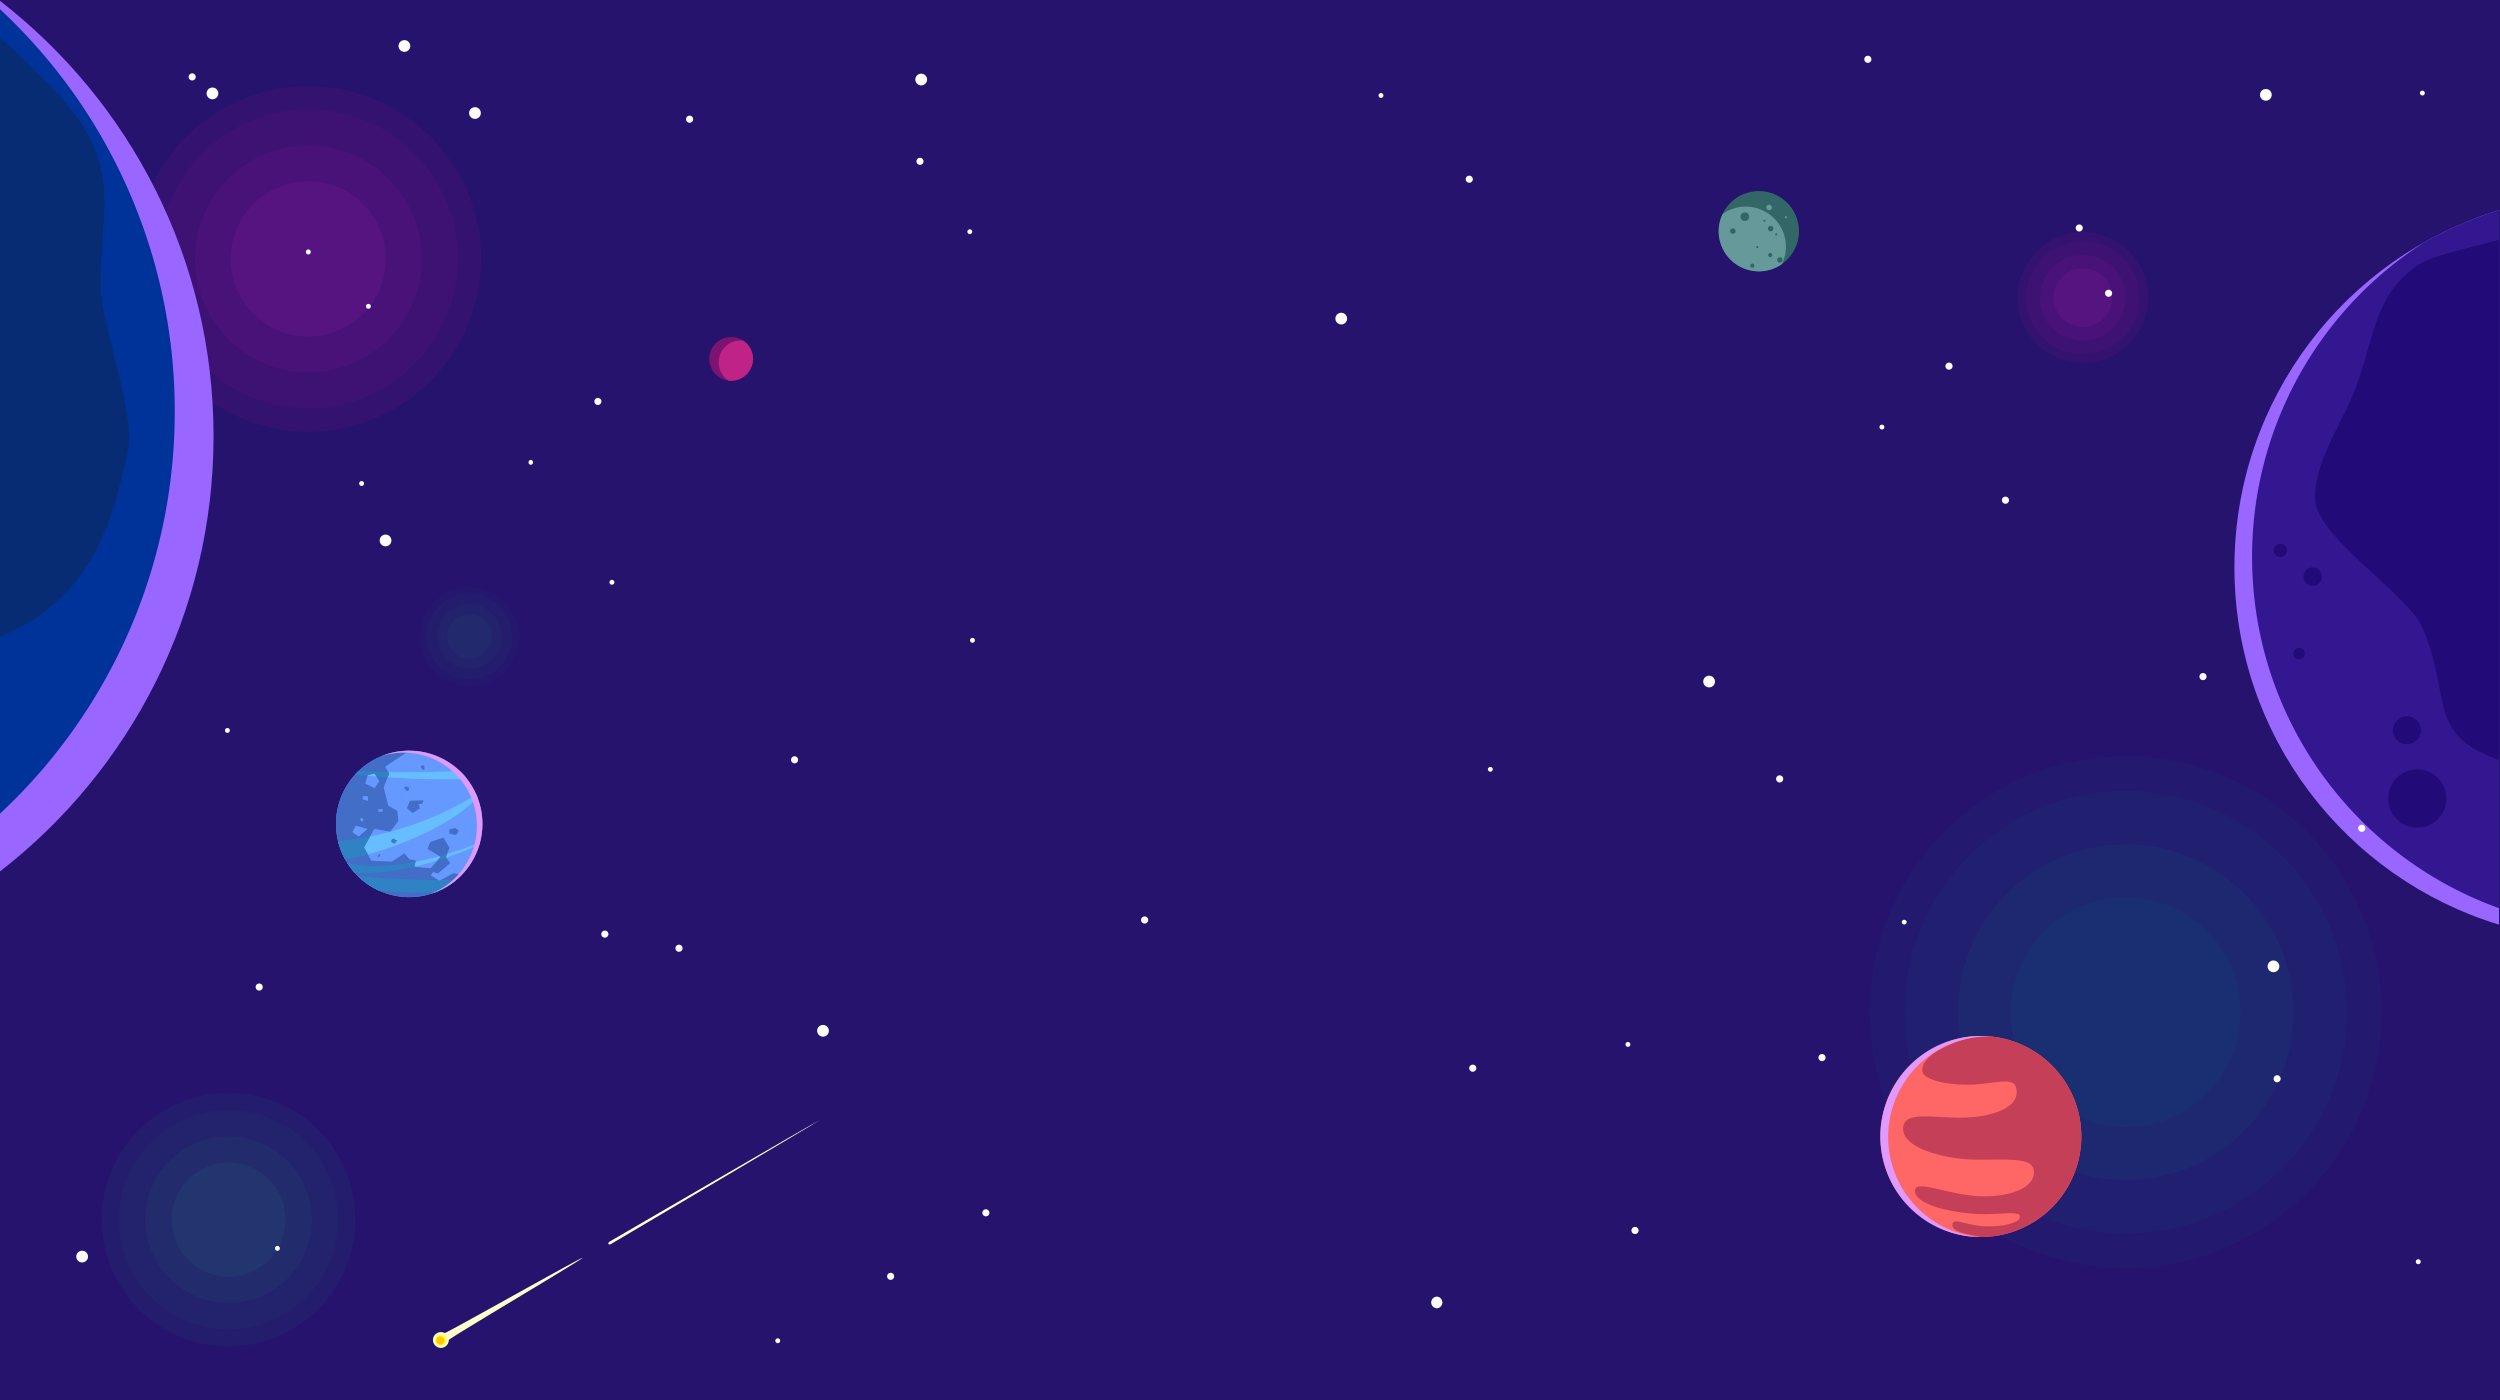 <svg id="Layer_1" data-name="Layer 1" xmlns="http://www.w3.org/2000/svg" viewBox="0 0 1750 980"><defs><style>.cls-1{fill:#26136e;}.cls-2{fill:#341270;}.cls-10,.cls-11,.cls-12,.cls-13,.cls-14,.cls-15,.cls-16,.cls-17,.cls-18,.cls-19,.cls-2,.cls-20,.cls-21,.cls-22,.cls-23,.cls-24,.cls-25,.cls-26,.cls-27,.cls-28,.cls-29,.cls-3,.cls-30,.cls-31,.cls-32,.cls-33,.cls-34,.cls-35,.cls-36,.cls-4,.cls-5,.cls-6,.cls-7,.cls-8,.cls-9{fill-rule:evenodd;}.cls-3{fill:#3d1273;}.cls-4{fill:#491279;}.cls-5{fill:#55147f;}.cls-6{fill:#23196e;}.cls-7{fill:#211f6f;}.cls-8{fill:#1d2870;}.cls-9{fill:#1a2e72;}.cls-10{fill:#241c6d;}.cls-11{fill:#23236d;}.cls-12{fill:#222c6d;}.cls-13{fill:#22356e;}.cls-14{fill:#25176d;}.cls-15{fill:#23226d;}.cls-16{fill:#22296d;}.cls-17{fill:#69f;}.cls-18{fill:#66bdff;}.cls-19{fill:#426ec7;}.cls-20{fill:#2f83c4;}.cls-21{fill:#df99ff;}.cls-22{fill:#f66;}.cls-23{fill:#c43f57;}.cls-24{fill:#96f;}.cls-25{fill:#321791;}.cls-26{fill:#220b78;}.cls-27{fill:#7c1370;}.cls-28{fill:#be2385;}.cls-29{fill:#366;}.cls-30{fill:#699;}.cls-31{fill:#ffc;}.cls-32{fill:#ff6;}.cls-33{fill:#fc0;}.cls-34{fill:#039;}.cls-35{fill:#082c73;}.cls-36{fill:#fff;}</style></defs><title>intro-section-background</title><rect class="cls-1" width="1750" height="980"/><path class="cls-2" d="M215.85,302.19c66.6,0,120.92-54.36,120.92-121S282.45,60.31,215.85,60.31s-121,54.31-121,120.92,54.35,121,121,121Z"/><path class="cls-3" d="M215.85,285.88c57.6,0,104.61-47,104.61-104.65s-47-104.62-104.61-104.62-104.66,47-104.66,104.62A104.85,104.85,0,0,0,215.85,285.88Z"/><path class="cls-4" d="M215.85,260.61a79.37,79.37,0,1,0-79.38-79.38,79.54,79.54,0,0,0,79.38,79.38Z"/><path class="cls-5" d="M215.85,235.55a54.31,54.31,0,1,0-54.33-54.32,54.41,54.41,0,0,0,54.33,54.32Z"/><path class="cls-6" d="M1488,887.67c98.67,0,179.13-80.47,179.13-179.13S1586.64,529.38,1488,529.38s-179.16,80.46-179.16,179.16S1389.27,887.67,1488,887.67Z"/><path class="cls-7" d="M1488,863.52c85.37,0,155-69.62,155-155s-69.61-155-155-155-155,69.62-155,155,69.61,155,155,155Z"/><path class="cls-8" d="M1488,826.07c64.75,0,117.53-52.78,117.53-117.53S1552.72,591,1488,591s-117.56,52.82-117.56,117.57S1423.22,826.07,1488,826.07Z"/><path class="cls-9" d="M1488,788.93a80.41,80.41,0,1,0-80.43-80.39A80.56,80.56,0,0,0,1488,788.93Z"/><path class="cls-2" d="M1458,254.13a45.73,45.73,0,1,0-45.71-45.71A45.81,45.81,0,0,0,1458,254.13Z"/><path class="cls-3" d="M1458,248a39.57,39.57,0,1,0-39.55-39.55A39.64,39.64,0,0,0,1458,248Z"/><path class="cls-4" d="M1458,238.42a30,30,0,1,0-30-30,30.05,30.05,0,0,0,30,30Z"/><path class="cls-5" d="M1458,228.93a20.53,20.53,0,1,0-20.51-20.51A20.54,20.54,0,0,0,1458,228.93Z"/><path class="cls-10" d="M160,942.48a88.73,88.73,0,1,0-88.76-88.73A88.88,88.88,0,0,0,160,942.48Z"/><path class="cls-11" d="M160,930.54a76.77,76.77,0,1,0-76.79-76.79A76.92,76.92,0,0,0,160,930.54Z"/><path class="cls-12" d="M160,912a58.22,58.22,0,1,0-58.24-58.24A58.32,58.32,0,0,0,160,912Z"/><path class="cls-13" d="M160,893.58a39.83,39.83,0,1,0-39.83-39.83A39.92,39.92,0,0,0,160,893.58Z"/><path class="cls-14" d="M328.51,480.13A34.57,34.57,0,1,0,294,445.55a34.65,34.65,0,0,0,34.54,34.58Z"/><path class="cls-10" d="M328.51,475.47a29.91,29.91,0,1,0-29.89-29.92,30,30,0,0,0,29.89,29.92Z"/><path class="cls-15" d="M328.51,468.23a22.68,22.68,0,1,0-22.68-22.68,22.72,22.72,0,0,0,22.68,22.68Z"/><path class="cls-16" d="M328.51,461.09A15.53,15.53,0,1,0,313,445.55a15.57,15.57,0,0,0,15.5,15.54Z"/><path class="cls-17" d="M286.44,628a51.24,51.24,0,1,0-51.24-51.24A51.33,51.33,0,0,0,286.44,628Z"/><path class="cls-18" d="M321.65,539.49a51,51,0,0,1,5.36,5.92c-3.89.07-7.81.1-11.8.1a607.47,607.47,0,0,1-66.57-3.36,29.6,29.6,0,0,1,2.21-2.27c10,.45,20.64.66,31.63.66,13.79,0,27-.35,39.17-1ZM333.34,556c.31.74.63,1.47.91,2.21-13.23,14.48-42.31,30.2-75.35,39.51-5.88,1.65-11.63,3-17.12,4.13a52.34,52.34,0,0,1-5.14-13.19,192.06,192.06,0,0,0,38.29-7c22.6-6.33,43.33-15.68,58.41-25.62Zm2.73,33.57c-.14.52-.28,1.08-.46,1.6a238,238,0,0,1-34.75,12.71c-20.41,5.78-38.78,8.05-52.46,7.14a56.79,56.79,0,0,1-5.54-7.35c13.45,4.55,37.77,3.25,66.05-4.73a243.94,243.94,0,0,0,27.16-9.37Zm-16.91,26.59a51.44,51.44,0,0,1-15,8.65c-13.58-.07-26.53-.49-38.43-1.23a51.12,51.12,0,0,1-15.37-10.5,622,622,0,0,0,64.23,3.08Z"/><path class="cls-19" d="M323.36,612.25a51.24,51.24,0,1,1-36.92-86.76l-16.8,11.24,2.76,4.79-3.84,9.73,3.21,12.67,6.34,3.67.77,7.11-5.7,7.42-11-1.86-.45.46-7,12.5,5.11,9.13.45.14,13.76.63,9.1-5.74,3.54,4.2,4.34.77L290,606.8h.59l10.5.94c2-1,.63-.32.78-.46l6.64-7.42-9.27-5.7,2-4.8,9.24-3.08,4.17,7.25L312.06,600l3.12,4.17-8.65,7.28-3.39-1.09-1.54,2.46,6,3.7,9.7-5.25Zm-4.23-27.72-4.55-.84-.07-3,3.78-1.08.24-.14,2.45,1.93-.31,1.15Zm-53.86,15.69-.84-.78.91-1.85.94.7Zm11.93-12.08-2-1.08-1.08.91v1.71l2,.77,2-2.48Zm18.52-49.24-1.23-2.17.91-1.06,1.71.28v2.63Zm-11,14.84-2-2.49,1.36-.77,2,.63.28,2Zm11.72,6.47-9.55.31-2,5.22,3.88,3.4,5.08-3.22-.77-2.94,2.76-.64Zm-34.26-18.83-4.79,1.22-1.69,6,6.62,3.07,3.12-4.93Zm-9.56,31.15-.48,1.57,1.57,1.23.77-2.17Zm1.69,6.82L249.1,578l-2.45,4.48,4.3,3.08,6.33-5.25Zm10.5-12.8,3.08-.32-.15,2h-2.93Zm-7.42-9.14-3.4-.14v2.31l3.71,1.09Z"/><path class="cls-20" d="M319.16,616.17a51.44,51.44,0,0,1-15,8.65c-13.58-.07-26.53-.49-38.43-1.23a51.12,51.12,0,0,1-15.37-10.5c16.17,1.75,35.56,2.84,56.6,3l.66.38.7-.38c2.07,0,4.17,0,6.27,0ZM248.4,611a56.79,56.79,0,0,1-5.54-7.35c10.47,3.54,27.58,3.54,48-.42l-.8,3.43c-16.07,3.67-30.42,5.07-41.65,4.34Zm-6.62-9.17a52.34,52.34,0,0,1-5.14-13.19,169.2,169.2,0,0,0,22.46-3.16l-4.3,7.71,2.73,4.89c-5.39,1.47-10.68,2.73-15.75,3.75Zm6.86-59.71a29.6,29.6,0,0,1,2.21-2.27c6.75.28,13.75.48,21,.59l.59,1-1,2.63c-2.7-.18-5.29-.39-7.84-.57l-1.33-2.2-4.79,1.22-.11.42c-3-.27-5.88-.55-8.68-.87Zm57.71,60.13,2.17-2.42-.87-.55c.42-.11.84-.22,1.26-.36,1.36-.38,2.73-.77,4.06-1.19l-.91,2.24.28.39c-2,.63-4,1.29-6,1.89ZM277.2,588.14l-2-1.08-1.08.91v1.71l2,.77,2-2.48Z"/><path class="cls-21" d="M286.44,525.49a51.23,51.23,0,0,1,15.4,100.1,51.25,51.25,0,0,0-19.25-98.74,51.92,51.92,0,0,0-15.4,2.35,51.78,51.78,0,0,1,19.25-3.71Z"/><path class="cls-22" d="M1386.54,865.92a70.37,70.37,0,1,0-70.35-70.39,70.5,70.5,0,0,0,70.35,70.39Z"/><path class="cls-23" d="M1386.54,725.18a70.37,70.37,0,1,1,0,140.74c-7.07-1.93-22-3.08-19.6-9.73,1.22-3.29,10.6,1.33,19.91,2.06,12.39,1,25.45-1.61,26.88-5.6,2.14-6-12.77-2-30-2.9-20.37-1.12-43.82-7.11-43.22-16.56.45-7.21,21,2.07,41.23,3.89,20.65,1.85,41-3.78,42-15.75,1-12.18-18.83-9.1-41.82-9.63-21.49-.52-48.76-7.84-49.7-20.79-1-14,21-8.15,41.82-8.57s40.88-7.11,37.21-21.07c-2-7.63-14.49-2.8-30-2.1-15.65.73-34.27-2.63-35.49-9-2.31-12.07,25.93-23.45,40.74-25Z"/><path class="cls-21" d="M1386.54,725.18q3.46,0,6.82.32c-.52,0-1,0-1.57,0A70.39,70.39,0,0,0,1385,865.92a70.38,70.38,0,0,1,1.54-140.74Z"/><path class="cls-24" d="M1564.1,397.21c0-117.84,78-217.45,185.22-250.07V647.26c-107.2-32.59-185.22-132.2-185.22-250Z"/><path class="cls-25" d="M1697.21,169.47a258.65,258.65,0,0,1,52.11-22.33v488.6c-100.76-36.23-172.86-132.69-172.86-245.95a261.18,261.18,0,0,1,120.75-220.32Z"/><path class="cls-26" d="M1694.41,184.48c12.21-6.89,41.26-12.49,54.91-16.66V532c-51.2-18.41-32.55-42.84-53.66-92.71-9.86-23.28-75.17-63.74-75.17-90.62,0-25.79,18-51,27-73.53,15.26-37.77,13-69,46.87-90.69Zm-89.08,273.11a4,4,0,1,1,4,3.92,3.92,3.92,0,0,1-4-3.92Zm-13.72-72.21a4.64,4.64,0,1,1,4.62,4.55,4.59,4.59,0,0,1-4.62-4.55Zm20.83,18.34a6.44,6.44,0,1,1,6.44,6.34,6.39,6.39,0,0,1-6.44-6.34Zm62.61,107.52a9.8,9.8,0,1,1,9.8,9.66,9.7,9.7,0,0,1-9.8-9.66Zm-3.32,48a20.37,20.37,0,1,1,20.37,20.06,20.18,20.18,0,0,1-20.37-20.06Z"/><path class="cls-27" d="M511.81,266.52a15.29,15.29,0,1,0-15.3-15.29,15.31,15.31,0,0,0,15.3,15.29Z"/><path class="cls-28" d="M520.2,238.42a15.31,15.31,0,0,1-8.39,28.1,15.66,15.66,0,0,1-1.83-.1,15.31,15.31,0,0,1,8.37-28.11,15.86,15.86,0,0,1,1.85.11Z"/><path class="cls-29" d="M1231.2,189.94a28.09,28.09,0,1,0-28.11-28.06,28.09,28.09,0,0,0,28.11,28.06Z"/><path class="cls-30" d="M1247.44,184.8a28.14,28.14,0,0,1-44.35-22.92,27.6,27.6,0,0,1,2.76-12.11,28.1,28.1,0,0,1,41.59,35Zm-9.07-41.51a1.93,1.93,0,1,1-1.92,1.93,1.92,1.92,0,0,1,1.92-1.93Zm11.72,8.05a.74.74,0,1,1,0,1.47.74.74,0,0,1,0-1.47Z"/><path class="cls-29" d="M1221.4,148.68a3,3,0,1,1-3,3,3,3,0,0,1,3-3Zm8.71,23.52a.73.73,0,0,1,.73.7.73.73,0,1,1-.73-.7Zm4.94-18.38a.72.72,0,1,1,0,1.44.72.72,0,1,1,0-1.44Zm8.29,9.53a.73.73,0,1,1,0,1.46.73.73,0,0,1,0-1.46Zm-4.2,13.75a1.43,1.43,0,0,1,1.44,1.44,1.46,1.46,0,0,1-1.44,1.47,1.44,1.44,0,0,1-1.43-1.47,1.41,1.41,0,0,1,1.43-1.44Zm-12.53,7.42a1.45,1.45,0,0,1,1.47,1.43,1.45,1.45,0,1,1-2.9,0,1.44,1.44,0,0,1,1.43-1.43Zm19.32-4.51a1.94,1.94,0,0,1,1.93,1.92,1.93,1.93,0,1,1-1.93-1.92Zm-6.47-21.91a1.92,1.92,0,1,1-1.93,1.92,1.93,1.93,0,0,1,1.93-1.92ZM1213,159.81a1.93,1.93,0,1,1-1.92,1.92,1.93,1.93,0,0,1,1.92-1.92Z"/><path class="cls-31" d="M308.63,932.47a5.67,5.67,0,0,1,2.66.67c.77.45,96-53.38,96.49-52.64s-93.62,56.38-93.62,57.5a5.53,5.53,0,1,1-5.53-5.53Z"/><path class="cls-32" d="M308.63,942.34a4.33,4.33,0,1,0-4.34-4.34,4.34,4.34,0,0,0,4.34,4.34Z"/><path class="cls-33" d="M308.28,941.29a2.93,2.93,0,1,0-2.9-2.9,2.92,2.92,0,0,0,2.9,2.9Z"/><path class="cls-31" d="M426.82,869.05c.25-.14,146.79-85.3,147-85s-145.67,86.52-146,86.69c-2,1.23-2.84-.62-1-1.64Z"/><path class="cls-24" d="M0,.61C90.93,71.07,149.48,181.32,149.48,305.29S90.93,539.51,0,610Z"/><path class="cls-34" d="M0,569.54V6.46A384.17,384.17,0,0,1,122.32,288,384.2,384.2,0,0,1,0,569.54Z"/><path class="cls-35" d="M0,445.81V26.2C18.83,43.8,47.32,69.14,60.13,91.68c21.14,37.1,10.32,62.16,10.32,107.91,0,27,25,90.09,19,116.76C79.1,362.2,66.05,418.86,0,445.81Z"/><path class="cls-36" d="M644,115.4a2.47,2.47,0,1,0-2.48-2.49A2.48,2.48,0,0,0,644,115.4Z"/><path class="cls-36" d="M482.72,85.93a2.49,2.49,0,1,0-2.49-2.49,2.49,2.49,0,0,0,2.49,2.49Z"/><path class="cls-36" d="M418.49,283.47A2.5,2.5,0,0,0,421,281a2.46,2.46,0,0,0-2.49-2.45,2.43,2.43,0,0,0-2.44,2.45,2.46,2.46,0,0,0,2.44,2.49Z"/><path class="cls-36" d="M556.22,534.34a2.48,2.48,0,1,0-2.49-2.48,2.48,2.48,0,0,0,2.49,2.48Z"/><path class="cls-36" d="M423.43,656.35a2.45,2.45,0,0,0,2.48-2.44,2.49,2.49,0,1,0-5,0,2.46,2.46,0,0,0,2.49,2.44Z"/><path class="cls-36" d="M475.3,666.26a2.49,2.49,0,1,0-2.49-2.49,2.49,2.49,0,0,0,2.49,2.49Z"/><path class="cls-36" d="M690.13,851.44a2.47,2.47,0,1,0-2.48-2.48,2.48,2.48,0,0,0,2.48,2.48Z"/><path class="cls-36" d="M623.45,895.9a2.47,2.47,0,1,0-2.48-2.49,2.48,2.48,0,0,0,2.48,2.49Z"/><path class="cls-36" d="M181.44,693.42a2.49,2.49,0,1,0-2.49-2.49,2.5,2.5,0,0,0,2.49,2.49Z"/><path class="cls-36" d="M801.26,646.49a2.5,2.5,0,0,0,2.48-2.49,2.49,2.49,0,0,0-5,0,2.5,2.5,0,0,0,2.49,2.49Z"/><path class="cls-36" d="M1030.93,750.23a2.49,2.49,0,1,0-2.49-2.49,2.5,2.5,0,0,0,2.49,2.49Z"/><path class="cls-36" d="M1245.76,547.72a2.49,2.49,0,1,0-2.49-2.49,2.5,2.5,0,0,0,2.49,2.49Z"/><path class="cls-36" d="M1403.82,352.63a2.49,2.49,0,1,0-2.49-2.49,2.49,2.49,0,0,0,2.49,2.49Z"/><path class="cls-36" d="M1364.3,258.79a2.49,2.49,0,1,0-2.48-2.48,2.49,2.49,0,0,0,2.48,2.48Z"/><path class="cls-36" d="M1476,207.76a2.46,2.46,0,0,0,2.48-2.45,2.49,2.49,0,0,0-2.48-2.49,2.46,2.46,0,0,0-2.45,2.49,2.43,2.43,0,0,0,2.45,2.45Z"/><path class="cls-36" d="M1455.48,162.05a2.47,2.47,0,1,0-2.49-2.49,2.47,2.47,0,0,0,2.49,2.49Z"/><path class="cls-36" d="M1307.5,44a2.49,2.49,0,1,0-2.49-2.48A2.49,2.49,0,0,0,1307.5,44Z"/><path class="cls-36" d="M1542.1,476.1a2.48,2.48,0,1,0-2.48-2.48,2.49,2.49,0,0,0,2.48,2.48Z"/><path class="cls-36" d="M1653.23,582.3a2.49,2.49,0,1,0-2.49-2.49,2.5,2.5,0,0,0,2.49,2.49Z"/><path class="cls-36" d="M1594,757.61a2.47,2.47,0,1,0-2.48-2.48,2.47,2.47,0,0,0,2.48,2.48Z"/><path class="cls-36" d="M1275.4,742.81a2.49,2.49,0,1,0-2.48-2.49,2.51,2.51,0,0,0,2.48,2.49Z"/><path class="cls-36" d="M1144.53,863.8a2.46,2.46,0,0,0,2.49-2.45,2.49,2.49,0,1,0-5,0,2.46,2.46,0,0,0,2.48,2.45Z"/><path class="cls-36" d="M1028.48,127.93a2.49,2.49,0,1,0-2.49-2.49,2.5,2.5,0,0,0,2.49,2.49Z"/><path class="cls-36" d="M134.54,56.31a2.48,2.48,0,1,0-2.48-2.48,2.47,2.47,0,0,0,2.48,2.48Z"/><path class="cls-36" d="M148.72,69.48a4.1,4.1,0,0,0,0-8.2,4.1,4.1,0,1,0,0,8.2Z"/><path class="cls-36" d="M283.08,36.3a4.1,4.1,0,1,0-4.1-4.1,4.11,4.11,0,0,0,4.1,4.1Z"/><path class="cls-36" d="M332.47,83.23a4.1,4.1,0,1,0-4.1-4.09,4.12,4.12,0,0,0,4.1,4.09Z"/><path class="cls-36" d="M644.84,59.78a4.11,4.11,0,1,0-4.1-4.09,4.1,4.1,0,0,0,4.1,4.09Z"/><path class="cls-36" d="M269.89,382.41a4.1,4.1,0,1,0-4.1-4.1,4.1,4.1,0,0,0,4.1,4.1Z"/><path class="cls-36" d="M576.1,725.66a4.1,4.1,0,1,0-4.09-4.1,4.1,4.1,0,0,0,4.09,4.1Z"/><path class="cls-36" d="M57.51,883.72a4.1,4.1,0,1,0-4.1-4.1,4.1,4.1,0,0,0,4.1,4.1Z"/><path class="cls-36" d="M1005.76,915.81a4.1,4.1,0,0,0,0-8.19,4.1,4.1,0,0,0,0,8.19Z"/><path class="cls-36" d="M1196.37,481.18a4.1,4.1,0,1,0-4.09-4.09,4.1,4.1,0,0,0,4.09,4.09Z"/><path class="cls-36" d="M1591.63,680.54a4.1,4.1,0,0,0,0-8.19,4.1,4.1,0,1,0,0,8.19Z"/><path class="cls-36" d="M938.88,227.11a4.09,4.09,0,1,0-4.1-4.09,4.09,4.09,0,0,0,4.1,4.09Z"/><path class="cls-36" d="M1586.1,70.49a4.1,4.1,0,1,0-4.1-4.09,4.11,4.11,0,0,0,4.1,4.09Z"/><path class="cls-36" d="M680.72,449.93a1.7,1.7,0,1,0-1.69-1.69,1.72,1.72,0,0,0,1.69,1.69Z"/><path class="cls-36" d="M679,163.9a1.7,1.7,0,0,0,0-3.39,1.7,1.7,0,1,0,0,3.39Z"/><path class="cls-36" d="M966.7,68.53a1.69,1.69,0,0,0,1.68-1.72,1.65,1.65,0,0,0-1.68-1.67A1.68,1.68,0,0,0,965,66.81a1.71,1.71,0,0,0,1.71,1.72Z"/><path class="cls-36" d="M1317.37,300.65a1.7,1.7,0,1,0-1.72-1.71,1.71,1.71,0,0,0,1.72,1.71Z"/><path class="cls-36" d="M1695.67,66.83a1.68,1.68,0,0,0,1.68-1.68,1.7,1.7,0,1,0-3.4,0,1.69,1.69,0,0,0,1.72,1.68Z"/><path class="cls-36" d="M1043.25,540.19a1.72,1.72,0,0,0,1.71-1.71,1.72,1.72,0,0,0-3.43,0,1.72,1.72,0,0,0,1.72,1.71Z"/><path class="cls-36" d="M1139.57,732.8a1.7,1.7,0,1,0-1.72-1.69,1.71,1.71,0,0,0,1.72,1.69Z"/><path class="cls-36" d="M428.36,409.29a1.69,1.69,0,0,0,1.69-1.68,1.7,1.7,0,1,0-3.4,0,1.68,1.68,0,0,0,1.71,1.68Z"/><path class="cls-36" d="M257.88,216.13a1.7,1.7,0,1,0,0-3.4,1.7,1.7,0,0,0,0,3.4Z"/><path class="cls-36" d="M253,340.16a1.7,1.7,0,1,0,0-3.39,1.7,1.7,0,0,0,0,3.39Z"/><path class="cls-36" d="M159.18,513a1.72,1.72,0,0,0,1.72-1.71,1.69,1.69,0,0,0-1.72-1.68,1.65,1.65,0,0,0-1.68,1.68,1.68,1.68,0,0,0,1.68,1.71Z"/><path class="cls-36" d="M215.85,178.11a1.67,1.67,0,0,0,1.67-1.67,1.7,1.7,0,1,0-3.39,0,1.68,1.68,0,0,0,1.72,1.67Z"/><path class="cls-36" d="M371.56,325.36a1.72,1.72,0,0,0,0-3.43,1.72,1.72,0,0,0,0,3.43Z"/><path class="cls-36" d="M194.07,875.56a1.7,1.7,0,1,0,0-3.39,1.7,1.7,0,0,0,0,3.39Z"/><path class="cls-36" d="M544.43,940.24a1.7,1.7,0,0,0,0-3.4,1.7,1.7,0,1,0,0,3.4Z"/><path class="cls-36" d="M1692.74,884.94a1.72,1.72,0,1,0-1.68-1.72,1.71,1.71,0,0,0,1.68,1.72Z"/><path class="cls-36" d="M1332.94,647.15a1.72,1.72,0,0,0,1.72-1.72,1.72,1.72,0,0,0-3.43,0,1.72,1.72,0,0,0,1.71,1.72Z"/></svg>